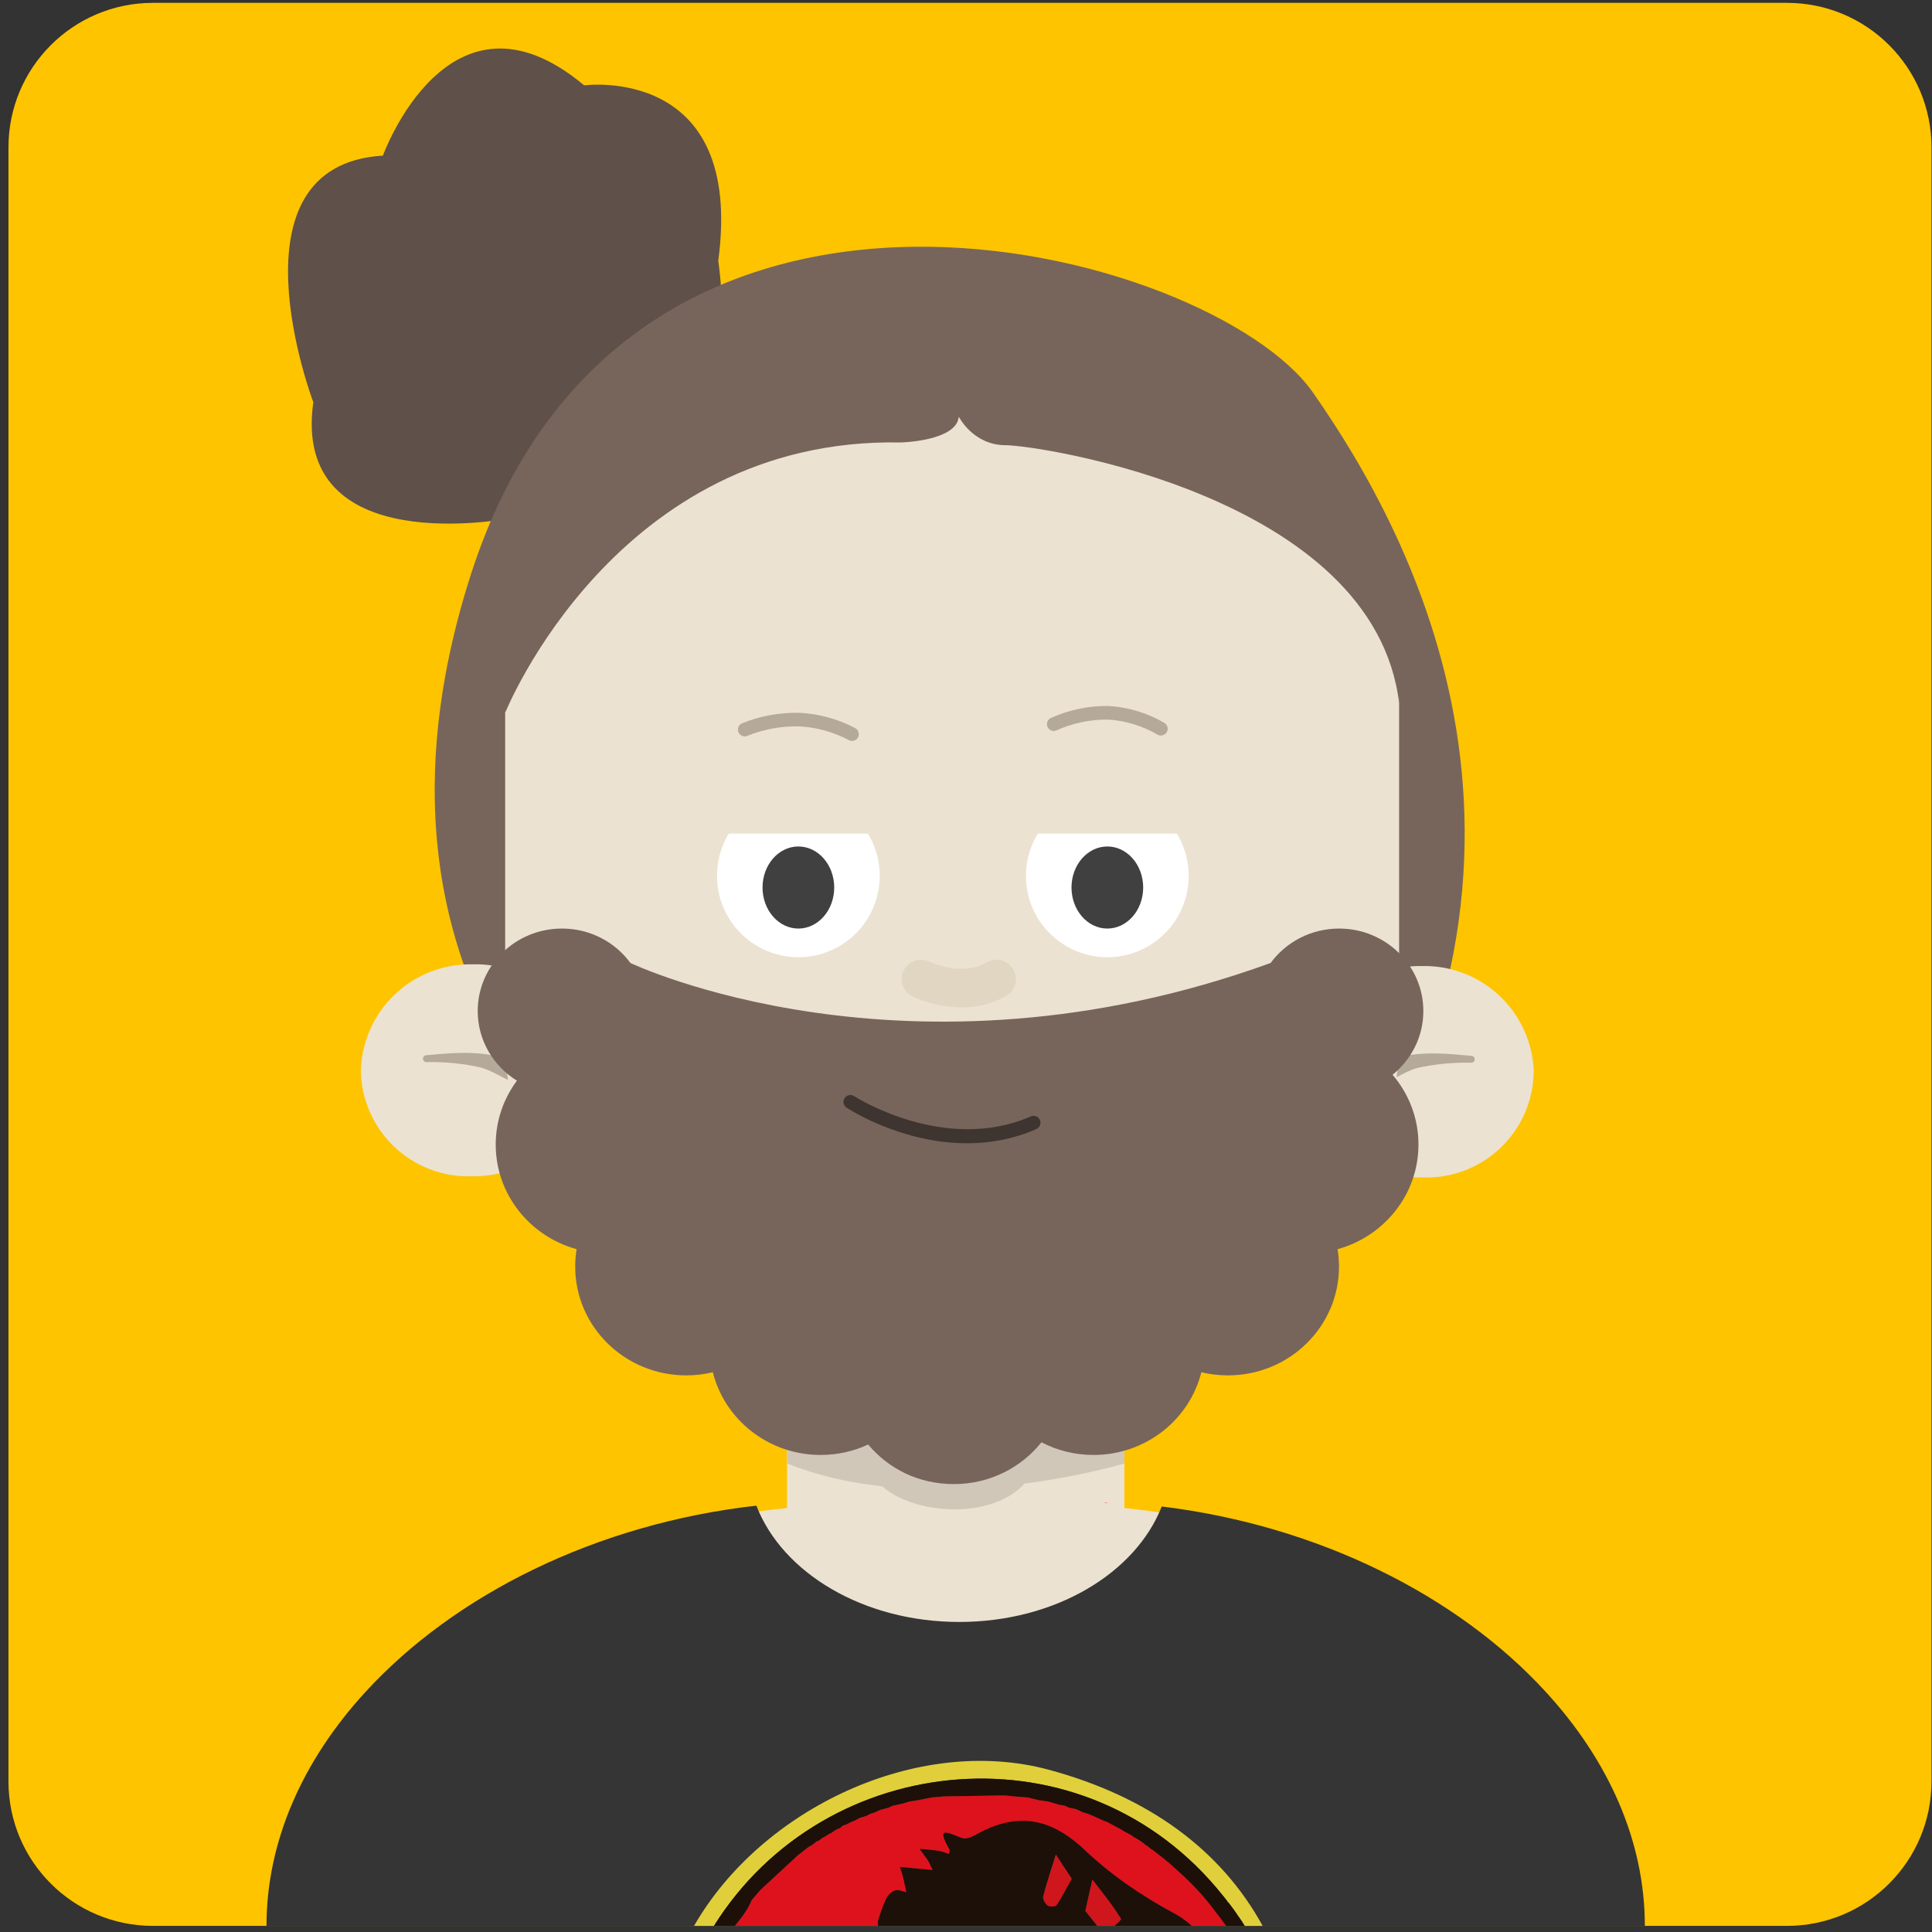 <svg xmlns="http://www.w3.org/2000/svg" fill="none" viewBox="0 0 165 165"><rect x="0" y="0" width="165" height="165" fill="#333333" stroke="none"/><g clip-path="url(#a)"><path fill="#FEC400" d="M152.618.244H13.062C6.248.244.723 5.769.723 12.583V152.139c0 6.815 5.524 12.339 12.339 12.339H152.618c6.815 0 12.339-5.524 12.339-12.339V12.583c0-6.815-5.524-12.339-12.339-12.339Z"/><path fill="#5F5049" d="M61.34 22.281s4.341 26.79-17.828 21.986c0 0-18.654 3.677-16.754-9.918 0 0-7.683-20.232 5.943-21.058 0 0 5.644-15.657 17.188-6 0 0 13.71-1.842 11.452 14.99Z"/><path fill="#77655B" d="M61.693 107.647S26.83 91.082 40.167 49.21C53.505 7.338 103.568 21.295 112.121 33.509c8.553 12.213 23.655 40.047 1.273 72.8l-51.701 1.338Z"/><path fill="#ECE2D1" d="M96.024 128.789v-12.582c.064-1.111-.261-2.218-.958-3.254-.694-1.037-1.747-1.981-3.088-2.78-1.344-.799-2.953-1.433-4.734-1.866-1.778-.433-3.691-.657-5.624-.657-1.933 0-3.846.224-5.624.657-1.778.433-3.389 1.07-4.734 1.866-1.344.799-2.394 1.743-3.088 2.78-.694 1.036-1.019 2.143-.958 3.254v12.582c-23.868 2.553-38.669 13.551-38.669 24.563H134.693c0-11.002-14.848-22.01-38.669-24.563ZM30.815 91.448c.02 1.216.284 2.418.775 3.532.491 1.114 1.195 2.12 2.079 2.956.88.84 1.923 1.493 3.058 1.927 1.138.434 2.35.633 3.566.596 2.458.044 4.832-.88 6.613-2.573 1.781-1.693 2.821-4.023 2.895-6.478-.017-1.222-.274-2.431-.765-3.552-.488-1.121-1.199-2.133-2.083-2.976-.884-.843-1.933-1.5-3.075-1.933-1.145-.433-2.364-.633-3.586-.589-2.458-.037-4.832.897-6.606 2.6-1.774 1.703-2.804 4.036-2.868 6.494l-.003-.003Z"/><path fill="#B5AA9A" d="M36.426 90.71c1.554-.037 3.108.115 4.625.457 1.195.345 2.167 1.117 3.352 1.463.081.02.169.014.247-.013.081-.027.149-.081.2-.149.051-.068.081-.149.088-.234.007-.085-.013-.169-.054-.244-1.287-2.658-6.136-2.079-8.472-1.866-.078 0-.152.03-.206.085-.054.054-.085.129-.085.207 0 .078.03.152.085.206.054.054.129.085.206.085h.01l.003.003Z"/><path fill="#ECE2D1" d="M130.985 91.559c-.02 1.206-.278 2.397-.759 3.501-.48 1.107-1.178 2.106-2.045 2.942-.87.836-1.896 1.493-3.017 1.933-1.124.44-2.323.653-3.528.626-2.458.047-4.835-.877-6.616-2.57-1.781-1.696-2.821-4.023-2.895-6.481.02-1.212.284-2.404.768-3.515.484-1.111 1.185-2.113 2.062-2.949.874-.836 1.907-1.493 3.038-1.93 1.131-.437 2.333-.647 3.545-.613 2.448-.034 4.811.897 6.579 2.59 1.767 1.693 2.8 4.013 2.875 6.461l-.007.003Z"/><path fill="#B5AA9A" d="M125.652 90.175c-2.347-.213-7.185-.806-8.482 1.866-.044.074-.061.159-.058.247.007.085.037.169.092.237.054.068.125.118.206.146.081.027.17.03.254.007 1.195-.291 2.147-1.117 3.352-1.463 1.524-.339 3.078-.491 4.639-.457.078 0 .153-.03.207-.085.054-.054.084-.129.084-.206 0-.078-.03-.152-.084-.207-.054-.054-.129-.085-.207-.085h-.003Z"/><path fill="#D1C7B8" d="M67.215 112.126h28.812v12.861s-3.518 1.066-8.523 1.716c-2.885 3.163-9.501 2.621-12.156.237-2.763-.304-5.536-.91-8.133-1.957v-12.86.003Z"/><path fill="#ECE2D1" d="M75.498 117.822h11.638c17.869 0 32.353-13.047 32.353-29.144V57.018c0-16.094-14.485-29.144-32.353-29.144H75.498c-17.868 0-32.354 13.05-32.354 29.144V88.678c0 16.097 14.486 29.144 32.354 29.144Z"/><path fill="#B5AA9A" d="M99.149 62.819c-.098 0-.2-.027-.295-.081-1.276-.748-2.732-1.192-4.212-1.283-1.493-.02-3.024.295-4.409.921-.291.132-.636 0-.769-.291-.132-.291 0-.637.291-.769 1.537-.694 3.244-1.053 4.93-1.023 1.686.102 3.322.603 4.754 1.442.278.163.369.518.207.796-.108.183-.301.288-.501.288h.003ZM72.765 63.276c-.091 0-.186-.02-.274-.068-1.297-.691-2.76-1.097-4.226-1.172-1.517-.037-3.02.237-4.446.809-.298.118-.637-.024-.755-.322-.118-.298.024-.637.322-.755 1.571-.633 3.23-.928 4.923-.89 1.652.085 3.284.538 4.73 1.307.284.152.389.504.24.786-.105.196-.305.308-.515.308v-.003Z"/><path stroke="#E0D6C2" stroke-linecap="round" stroke-linejoin="round" stroke-width="3.3" d="M78.653 83.616s3.454 1.734 6.461 0"/><path fill="#fff" d="M68.184 81.75c3.837 0 6.948-3.111 6.948-6.948 0-3.837-3.111-6.948-6.948-6.948s-6.948 3.111-6.948 6.948c0 3.837 3.111 6.948 6.948 6.948ZM94.571 81.75c3.837 0 6.948-3.111 6.948-6.948 0-3.837-3.11-6.948-6.948-6.948-3.837 0-6.948 3.111-6.948 6.948 0 3.837 3.111 6.948 6.948 6.948Z"/><path fill="#ECE2D1" d="M75.132 65.572H61.232v5.624h13.9v-5.624ZM101.618 65.572H87.718v5.624h13.9v-5.624Z"/><path fill="#404040" d="M68.184 79.302c1.69 0 3.061-1.569 3.061-3.505s-1.371-3.505-3.061-3.505-3.061 1.569-3.061 3.505 1.371 3.505 3.061 3.505ZM94.571 79.302c1.69 0 3.061-1.569 3.061-3.505s-1.37-3.505-3.061-3.505c-1.691 0-3.061 1.569-3.061 3.505s1.37 3.505 3.061 3.505Z"/><path fill="#353535" d="M140.483 164.475H22.76c0-7.287 3.142-14.178 8.431-19.954 7.656-8.367 19.808-14.405 33.407-15.932 2.218 5.743 9.132 9.932 17.323 9.932 8.191 0 15.051-4.155 17.296-9.861 13.351 1.629 25.257 7.599 32.801 15.837 5.309 5.783 8.458 12.681 8.458 19.978h.007Z"/><path fill="#77655B" d="M118.924 91.783c1.385 1.612 2.218 3.694 2.218 5.966 0 4.253-2.923 7.839-6.908 8.936.081.484.122.982.122 1.49 0 5.13-4.246 9.288-9.488 9.288-.782 0-1.54-.092-2.268-.268-1.016 4.057-4.758 7.064-9.21 7.064-1.608 0-3.122-.393-4.446-1.084-1.73 2.174-4.436 3.572-7.476 3.572-3.041 0-5.58-1.313-7.324-3.379-1.229.569-2.607.891-4.056.891-4.456 0-8.198-3.011-9.21-7.064-.728.176-1.486.268-2.269.268-5.238 0-9.484-4.158-9.484-9.288 0-.511.044-1.009.122-1.49-3.989-1.094-6.911-4.683-6.911-8.936 0-2.038.67-3.924 1.812-5.455-2.015-1.246-3.349-3.447-3.349-5.949 0-3.891 3.22-7.043 7.195-7.043 2.408 0 4.541 1.158 5.844 2.939 0 0 23.611 11.276 54.678 0 1.307-1.778 3.44-2.939 5.848-2.939 3.972 0 7.195 3.152 7.195 7.043 0 2.191-1.022 4.148-2.627 5.441l-.007-.003Z"/><path fill="#3F3530" d="M82.591 97.641c-5.563 0-10.04-2.871-10.287-3.034-.274-.179-.352-.545-.173-.819.179-.274.545-.352.819-.173.078.051 7.72 4.944 15.085 1.73.301-.132.65.007.779.305.129.298-.007.65-.305.779-2.018.88-4.029 1.212-5.919 1.212Z"/><path fill="#77655B" d="M43.144 60.875s9.447-23.57 33.789-23.086c0 0 4.774-.115 4.95-2.204 0 0 1.219 2.438 4.006 2.438 2.787 0 31.47 4.293 33.604 22.043L120 49.623s-6.264-27.498-42.809-24.481c-36.546 3.017-36.183 30.854-34.043 35.73l-.003.003Z"/><path fill="#E83D59" d="M94.575 128.349v.037c-.135-.017-.268-.027-.403-.037h.403Z"/><path fill="#E0CF3A" d="M89.587 151.147c-11.218-3.03-24.556 3.315-30.312 13.328h1.703c9.508-15.183 31.727-17.306 43.467-2.577.041.047.081.098.122.149.095.129.196.251.291.379l.054.054c.068.095.142.19.21.278 0 0 0 .003.004.003.057.078.111.153.169.231.057.078.112.152.166.227.223.325.447.646.67.971l.01.017.017.034c.048.078.095.156.143.234h1.533c-3.562-6.484-9.717-11.018-18.247-13.328Z"/><path fill="#1D1008" d="m104.438 164.099.007.007s-.003-.007-.007-.007Zm-3.21-3.752-.091-.081c.03.03.064.061.095.088v-.007h-.004Zm-4.588-3.603-.02-.01s-.01-.003-.014-.003c.014.003.024.01.037.02 0 0-.003-.003-.003-.007Zm-25.402-.372s-.017.01-.024.014c-.034.027-.068.05-.102.074.034-.024.068-.047.105-.071.041-.027.081-.051.118-.078-.034.017-.064.037-.098.061Zm35.059 8.103c-.047-.078-.095-.156-.142-.234h-.007l-.054-.007h.003l.031-.04c-.224-.329-.447-.65-.671-.975-.054-.075-.108-.149-.165-.227-.058-.078-.112-.153-.17-.231-.003 0-.003-.003-.003-.003-.068-.088-.142-.183-.21-.278l-.061.007.007-.061c-.095-.128-.197-.25-.291-.379-.041-.051-.082-.102-.122-.149-11.74-14.729-33.959-12.606-43.467 2.577h1.784c.041-.051.081-.102.125-.153.532-.653 1.023-1.323 1.314-2.058.108-.122.213-.244.325-.366.044-.058.091-.112.136-.166.03-.034.061-.071.095-.105.03-.037.064-.074.095-.112.03-.037.061-.074.095-.111.735-.678 1.466-1.358 2.201-2.035.251-.231.501-.464.755-.695l.19-.189-.024-.041.03.034c.071-.054.146-.108.217-.162.149-.122.291-.237.44-.353l.112-.081c.037-.024.071-.051.105-.074l-.02-.031s.017.014.02.017l.007.007.112-.081s.014-.007.017-.014c.03-.024.061-.044.088-.068 0 0 .003 0 .003.004.034.02.064.013.085-.021.037-.03.074-.057.108-.084.034-.024.071-.051.105-.078 0 0 .01-.007.01-.01.071-.054.142-.109.213-.163.014-.007.03-.013.044-.02.061-.027.122-.054.19-.081.102-.082.2-.16.301-.241h.003l.068-.017c.196-.122.393-.24.589-.362.014.003.024.007.037.007.024 0 .044-.01.058-.034.037-.027.071-.051.105-.078.034-.024.068-.047.105-.071.041-.027.081-.051.118-.078.041-.027.078-.054.118-.078h.003c.078-.027.159-.057.24-.084.102-.082.2-.163.301-.244.037-.01.078-.024.115-.031.037-.01.078-.02.118-.03.203-.102.406-.203.61-.305.007.003.013.003.017.003.003.004.01.004.017.004.014 0 .024-.004.034-.007.01-.007.02-.017.027-.027.085-.044.169-.088.251-.129.081-.044.166-.084.251-.128.078-.024.152-.048.23-.072.024-.006.051-.013.078-.023.074-.021.146-.041.22-.061 0 0 .003 0 .003-.004.112-.061.227-.125.342-.186.061-.017.125-.037.186-.054.061-.017.122-.037.183-.054h.003c.098-.048.196-.092.298-.139.068-.03.139-.061.206-.091.173-.048.349-.092.525-.139l.173-.051c.115-.054.23-.108.352-.163.193-.044.389-.084.582-.125.098-.02.193-.04.291-.064.085-.027.173-.054.257-.081.03-.011.061-.017.091-.028.058-.02.115-.037.173-.054.074-.013.146-.023.22-.037.136-.02.268-.041.403-.061l.071-.01c.41-.081.816-.163 1.226-.244.176-.017.349-.03.525-.047.173-.017.349-.031.521-.048 1.7-.027 3.396-.054 5.096-.081.115.007.23.014.345.02.176.021.349.041.525.061.206.017.41.031.616.048.207.017.41.03.613.047.115.031.23.058.349.088.115.027.23.058.349.088l.183.041h.003s.024-.007.034-.007c.03 0 .058.007.085.027.122.017.247.037.372.058.122.02.247.037.372.057.058.017.118.034.179.051.234.068.467.136.698.207.173.03.345.064.518.094.118.055.234.109.352.163l.589.122c.206.095.413.19.62.284l.071.021c.152.044.301.091.45.135h.007c.02.01.044.02.064.031.02.01.044.02.064.03v-.007l.047-.013-.034.02c.183.085.369.166.552.251.108.05.213.098.318.145.078.034.152.068.227.105h.003c.058.02.112.041.166.061l.163.061.142.081c.325.173.653.349.979.522.041.023.078.047.118.074.041.024.081.048.118.075.003 0 .003.003.007.003.013.007.03.017.044.024 0 .003.01.007.013.01h.003s.01.007.017.01c.03.017.064.034.095.051.058.03.112.061.169.095.037.017.071.037.108.057l.091.051c.03.017.064.034.095.051 0 0 .024.013.037.024v-.007l.041-.02-.034.027c.034.027.068.054.102.077.034.028.068.055.102.085h.003s.01.017.02.02c.01.011.027.011.044.004.007 0 .01-.004.017-.007 0-.003.003-.003.003-.003.027.023.058.044.085.061 0 .003.01.006.014.01 0 0 .003 0 .003.003.007.004.01.007.017.01 0 0 .003 0 .003.004.01.007.024.013.034.02.03.02.061.041.095.061.047.03.091.061.139.088.044.031.091.061.139.088.074.054.142.108.217.163l.013-.038-.007.044c.03.027.064.055.095.078 0 0 .007.004.01.01.034.027.071.055.105.082l.074.02s.03.027.047.044c.02.02.041.037.061.051.003.003.003.007.007.007h.007s.003.006.003.01h.003l.017.017c.051.04.102.081.152.122.017.027.037.044.061.05.007.004.014.004.02.004.01 0 .017.003.027 0 .136.108.271.21.406.318.159.125.315.251.474.372.196.16.389.319.586.475.336.301.667.606 1.003.907.034.03.064.061.098.088.027.027.054.051.081.078.003 0 .007.003.01.007.004.003.01.006.014.013.007.007.017.014.024.021h.003s.007.01.01.01c0 0 .027.027.041.037.03.034.064.064.095.091.027.024.057.055.084.082.027.027.058.057.085.088.027.023.057.054.084.081.031.027.061.058.092.088l.349.352c.115.122.227.244.345.366.108.115.213.227.318.338.051.058.099.119.146.177.013.016.027.03.044.047.013.02.027.034.041.051.064.071.125.145.189.22.054.064.105.128.156.193.054.064.105.128.156.193.176.227.352.454.525.68.176.227.348.458.524.684.014.017.024.038.038.055h.003s.007.013.01.02h.004s0 .007.003.01c0 .003.003.003.007.007 0 .003 0 .007.003.01l.007.01.007.007h.003c.01.024.024.044.041.064.003.007.01.017.017.024l.033-.014-.027.021s.014.017.021.027c.047.064.098.125.149.186-.01.02-.01.037-.004.054h1.615l.007-.003Zm-10.605-.495c-.027.038-.064.078-.112.126-.098.105-.24.23-.4.369h6.596s-.021-.02-.031-.031c-.04-.037-.081-.074-.125-.108-.044-.041-.085-.078-.129-.112-.04-.034-.077-.067-.118-.095-.098-.084-.2-.159-.305-.233-.125-.092-.257-.18-.389-.261-.132-.081-.268-.159-.407-.234-.342-.182-.684-.372-1.022-.568-.342-.193-.681-.393-1.012-.6-1.341-.819-2.641-1.727-3.857-2.712-.224-.183-.447-.369-.667-.562-.152-.129-.301-.257-.447-.389-.108-.099-.217-.197-.325-.295-.108-.098-.213-.196-.318-.298-.21-.2-.423-.389-.637-.565-1.903-1.592-3.874-2.245-6.088-1.754-.24.057-.484.121-.731.203h-.003c-.163.057-.328.118-.498.183-.085.033-.169.071-.254.105-.085.037-.169.074-.254.115-.173.078-.345.166-.518.257l-.132.071c-.044.024-.088.047-.132.071l-.112.061s0 .004-.003.004c-.078.04-.159.081-.244.115-.017.01-.034.017-.054.023-.068.027-.136.055-.203.075-.173.051-.339.078-.484.057-.03-.006-.061-.013-.091-.023-.129-.041-.261-.092-.393-.143-.064-.027-.132-.054-.193-.077-.437-.173-.833-.329-.982-.2-.017.017-.034.04-.044.068-.044.111-.003.318.156.663.01.027.024.054.037.081.078.163.183.356.312.583.013.024.017.051.017.085 0 .088-.041.199-.051.294-.037-.01-.071-.024-.108-.034h-.003c-.108-.037-.217-.078-.325-.115-.037-.01-.074-.024-.112-.037-.112-.037-.224-.068-.339-.085-.542-.081-1.097-.115-1.646-.169v.003c.186.254.379.501.562.759.058.084.115.172.173.261.041.06.078.125.112.189.068.132.125.264.186.4.03.067.058.135.091.199h.003c-.444-.037-.887-.077-1.331-.125-.139-.013-.278-.027-.416-.04-.166-.014-.332-.028-.498-.044-.017-.004-.034-.004-.051-.007-.166-.017-.332-.034-.501-.051.047.163.102.318.156.477.037.126.078.251.108.38.027.108.054.216.078.325.074.325.142.653.213.978h-.003c-.308-.061-.65-.23-.924-.155-.163.044-.332.149-.474.277-.017.017-.037.031-.051.048-.017.013-.03.03-.041.044-.074.077-.136.159-.176.243-.037.075-.074.153-.112.227-.119.264-.227.535-.329.81-.102.274-.19.551-.281.829-.058.169-.047.369-.03.559h18.728s-.014-.017-.017-.024c-.007-.007-.013-.013-.02-.024-.349-.44-.687-.863-.982-1.229.173-.772.298-1.317.396-1.76.044-.197.085-.376.122-.546.027-.125.054-.247.081-.369h.003c.315.417.64.826.955 1.236.132.173.264.342.393.515.129.173.257.349.383.525.125.176.247.352.366.531.119.18.234.363.345.545.01.021-.003.055-.034.102l-.003.003Zm-4.162-3.528c-.498.891-.853 1.602-1.297 2.255-.007.007-.014.017-.024.024-.02.017-.047.034-.081.044-.183.068-.518.064-.65-.03-.071-.055-.146-.136-.21-.227-.027-.041-.054-.082-.078-.126-.03-.054-.058-.111-.074-.166-.027-.081-.041-.159-.03-.226-.003-.014 0-.024.003-.034.311-1.206.711-2.387 1.08-3.576v-.007c.112.17.224.339.335.508.22.339.447.681.677 1.033.118.173.234.349.352.525 0 0 0 .003-.003.003Z"/><path fill="#C4B634" d="M105.461 163.219c-.112-.153-.227-.305-.339-.461.112.152.227.305.339.461ZM106.153 164.24l-.056-.01.03-.04.026.05ZM104.911 162.479l-.06.007.007-.06.053.053Z"/><path fill="#DE121C" d="M104.689 164.421c-.01.02-.01.037-.004.054h-2.905s-.02-.02-.03-.031c-.041-.037-.082-.074-.126-.108-.044-.041-.084-.078-.128-.112-.041-.034-.078-.067-.119-.095-.098-.084-.2-.159-.304-.233-.126-.092-.258-.18-.39-.261-.132-.085-.267-.162-.406-.237-.342-.183-.684-.372-1.023-.565-.342-.197-.681-.397-1.012-.6-1.341-.819-2.641-1.727-3.857-2.712-.224-.183-.447-.369-.667-.562-.152-.129-.301-.257-.447-.389-.108-.099-.217-.197-.325-.295-.108-.098-.213-.196-.318-.295-.21-.199-.423-.389-.637-.568-1.903-1.592-3.874-2.245-6.088-1.754-.24.057-.484.121-.731.203h-.003c-.163.057-.328.118-.498.183-.085.033-.169.071-.254.105-.085.037-.169.074-.254.115-.173.078-.345.166-.518.257l-.132.071c-.044.024-.088.051-.132.075-.034.02-.071.04-.112.057 0 0 0 .004-.003.004-.078.04-.159.081-.244.115-.017.01-.034.017-.054.023-.068.027-.136.055-.203.075-.173.051-.339.078-.484.057-.034-.003-.064-.01-.095-.02-.129-.04-.261-.091-.389-.145-.064-.028-.132-.055-.193-.078-.437-.173-.833-.329-.982-.2-.02.017-.037.041-.044.068-.044.111-.003.318.156.663.007.027.02.054.037.082.074.165.179.358.308.585.013.024.02.051.02.082 0 .088-.041.199-.051.294-.037-.007-.071-.02-.108-.034h-.003c-.108-.037-.217-.078-.325-.115-.037-.01-.074-.024-.112-.037-.112-.034-.223-.064-.339-.081-.542-.082-1.094-.115-1.642-.17.186.254.379.501.562.759.061.084.118.173.176.261.041.061.074.125.108.189.068.132.125.264.186.4.03.067.058.135.091.2-.444-.041-.887-.082-1.327-.126-.139-.01-.274-.023-.413-.037-.166-.017-.335-.034-.501-.047-.017-.004-.034-.004-.051-.007-.169-.014-.335-.031-.501-.048.047.16.102.315.156.474.037.126.078.251.108.38.027.108.054.216.078.325.074.325.139.653.21.978-.308-.061-.65-.23-.924-.155-.163.044-.332.149-.474.277-.017.017-.037.031-.051.048-.017.013-.03.03-.041.044-.074.078-.135.159-.176.243-.037.075-.074.153-.112.227-.118.264-.227.535-.328.81-.098.274-.19.552-.278.829-.058.173-.047.369-.03.559H62.763c.041-.051.085-.102.129-.153.532-.653 1.023-1.323 1.314-2.058.108-.122.213-.244.325-.366.044-.057.091-.112.136-.166.03-.034.061-.071.091-.108.03-.034.064-.071.098-.109.03-.037.061-.074.095-.111.735-.678 1.466-1.358 2.201-2.035.251-.234.504-.464.755-.698.064-.061.125-.122.19-.186l-.024-.041.027.038s.003 0 .003-.004c.071-.054.146-.108.217-.162.146-.119.295-.234.44-.349.037-.027.074-.058.112-.085.037-.023.071-.051.105-.074l-.02-.031s.017.014.02.017c.003 0 .007.004.007.004.037-.028.074-.051.112-.078.007-.004.014-.007.017-.014.03-.02.061-.041.091-.064.034.02.064.013.085-.021.037-.027.071-.054.108-.084.034-.024.071-.051.105-.078 0 0 .01-.007.01-.01.071-.054.142-.109.213-.163.014-.007.03-.013.044-.02.064-.024.125-.051.19-.078.102-.081.2-.162.301-.244l.071-.017c.196-.122.393-.24.589-.362.013.003.024.007.037.007.024 0 .041-.014.058-.034.034-.027.071-.054.105-.078.034-.024.068-.047.102-.074.007-.004.017-.011.024-.014.034-.024.064-.044.098-.061.041-.027.078-.054.118-.078h.003c.078-.027.159-.057.24-.084.102-.082.2-.163.301-.244.037-.01.078-.024.115-.031.037-.013.078-.023.115-.034.206-.101.41-.203.613-.304.007 0 .014.006.017.006.003.004.01.004.017.004.014 0 .024-.004.034-.007.01-.01.017-.017.024-.027h.003c.085-.044.169-.088.251-.129.085-.044.169-.088.251-.132.078-.02.152-.044.23-.067.024-.007.051-.014.078-.024.074-.021.149-.044.224-.065.112-.06.227-.125.342-.186.061-.017.125-.037.186-.054.061-.02.125-.037.186-.057.098-.044.196-.089.298-.136.068-.03.139-.064.207-.095.176-.047.352-.091.525-.135.058-.017.115-.034.173-.048.118-.057.234-.111.352-.165.193-.045.389-.085.582-.126.098-.02.193-.04.291-.061.085-.027.169-.057.257-.084.03-.011.061-.017.091-.027.058-.021.115-.038.173-.058.074-.01.146-.02.22-.034.135-.02.268-.041.403-.061l.071-.01c.41-.081.816-.163 1.226-.244.176-.017.349-.03.525-.047.173-.014.349-.031.521-.044 1.7-.027 3.396-.054 5.096-.085.115.007.23.014.345.02.176.021.349.041.525.061.207.017.41.031.616.048.203.013.41.03.616.044.115.03.23.061.345.091.115.027.23.058.349.088.061.014.122.024.183.038h.003l.051.057.068-.034c.122.017.247.037.372.058.125.017.251.034.372.054.061.017.122.037.179.054.234.068.467.136.698.207.173.03.345.064.518.095.118.054.234.108.352.162l.589.122c.207.095.413.19.62.284l.071.021c.152.044.301.091.45.135h.003s.01.02.02.027c.01.017.03.027.047.034.017.007.041.007.064 0l.047-.02-.041.02c.024.01.047.02.071.034.163.071.325.146.488.217.108.05.213.098.318.145.078.034.152.068.227.105h.003c.058.021.112.041.166.061.054.017.108.037.163.058l.091.05s.034.024.051.034c.325.173.653.349.979.522.041.024.078.047.118.074.044.024.088.051.132.078h-.007s.03.017.044.024c0 .003.01.007.014.01h.003s.01.007.017.01c.03.017.064.034.095.051.058.03.112.061.169.095.037.017.071.037.108.057l.091.051c.03.017.064.034.095.051.007 0 .01.003.017.007l.02.01.003.003.041-.023-.034.027c.034.027.068.054.102.078.034.027.068.054.102.084h.003s.01.017.02.02c.01.011.027.011.044.004.007 0 .01-.003.017-.007.03.02.058.041.088.058 0 .003.01.006.013.01 0 0 .003 0 .003.003.007.004.01.007.017.01 0 0 .003 0 .003.004.01.007.024.013.034.02.03.02.064.044.095.064.044.031.091.058.139.085.044.031.091.061.139.088.074.054.142.108.217.163 0 .003.003.003.003.003h.003c.03.031.064.058.095.081 0 0 .007.004.01.01.034.028.071.055.105.082l.071.023.051.041c.02.02.041.037.061.051.003.003.003.007.007.007h.007s.003.006.003.01h.003l.017.017c.051.04.102.081.152.122.017.027.037.044.061.05.007.004.013.004.02.004.007.003.017.003.024.003.135.105.274.21.41.315.159.125.315.251.474.373.196.159.389.318.586.474.336.301.667.606 1.002.907.034.031.064.061.098.088.027.027.054.051.081.078.004 0 .007.003.01.007.004.003.011.006.014.013.007.007.017.014.024.021h.003s.007.01.01.01c0 0 .027.027.041.037l.091.085h.004v.006c.027.024.057.055.084.082.027.027.058.057.085.088.027.023.058.054.085.081l.091.091.349.349c.115.122.227.244.345.366.109.115.213.227.318.338.051.058.099.119.146.177.014.016.027.03.044.047.014.02.027.034.041.051.064.071.125.145.189.22.055.064.105.128.156.193.054.061.108.125.159.189.173.227.349.458.522.684.176.227.348.458.525.684.013.017.023.038.037.055h.003s.007.013.01.02h.004v.007l.006.006s.004.011.007.014l.007.007.007.01h.003c.01.024.024.044.041.064.003.007.01.017.017.024l.047-.024-.013.01-.027.021s.013.017.02.027c.047.064.095.122.149.186v-.003Z"/><path fill="#CF161C" d="M95.736 163.876c.01.02-.003.054-.037.101-.027.037-.064.078-.112.125-.098.105-.24.231-.4.369h-1.473s-.013-.016-.02-.023c-.007-.007-.014-.014-.02-.024-.349-.44-.687-.863-.982-1.229.173-.772.298-1.317.396-1.761.044-.196.085-.376.122-.545.03-.125.058-.244.085-.366.315.413.64.823.955 1.233.132.173.264.342.393.515.129.172.257.348.383.524.125.176.247.353.366.532.122.179.237.362.349.545l-.003.004ZM91.534 160.452c-.498.891-.853 1.602-1.297 2.255-.091.136-.593.159-.755.041-.217-.159-.447-.555-.389-.779.311-1.205.711-2.39 1.08-3.582.444.677.891 1.351 1.361 2.069v-.004Z"/><path fill="#53130F" d="M72.846 155.532c-.203.102-.41.203-.613.308.203-.101.41-.203.613-.308ZM102.271 161.414c-.115-.122-.23-.247-.349-.369.115.122.231.247.349.369ZM70.256 156.944c-.102.081-.203.163-.301.244.102-.081.203-.163.301-.244ZM69.498 157.459c-.071.054-.142.108-.217.161.071-.053.142-.107.217-.161ZM69.721 157.286c-.071.054-.146.108-.217.162.071-.054.142-.108.217-.162ZM97.192 157.099c-.085-.057-.166-.114-.251-.172.085.058.169.115.251.172ZM68.095 158.482c-.064.063-.128.127-.195.191.064-.064.128-.128.195-.191ZM96.857 156.913c-.071-.058-.142-.111-.217-.168.071.057.142.11.217.168ZM71.228 156.379c-.071.05-.142.101-.217.154.071-.05.142-.1.217-.154ZM95.973 156.378c-.081-.051-.166-.101-.251-.148.081.05.166.101.251.148ZM71.458 156.23c-.081.05-.163.104-.24.154.081-.05.163-.104.24-.154ZM94.744 155.705c-.048-.027-.095-.058-.146-.085.047.027.095.058.146.085ZM104.684 164.421c-.057-.075-.114-.149-.175-.22.058.074.115.149.175.22ZM93.159 155.001c-.061.013-.105-.007-.132-.061l.132.061ZM104.512 164.207l-.145-.213c.047.071.098.142.145.213ZM88.798 153.748l-.068.034-.054-.058c.044-.01.085-.003.122.024ZM102.778 161.976c-.064-.075-.128-.149-.189-.224.065.075.129.149.189.224Z"/></g><defs><clipPath id="a"><path fill="#fff" d="M0 0h165v165H0z"/></clipPath></defs></svg>
